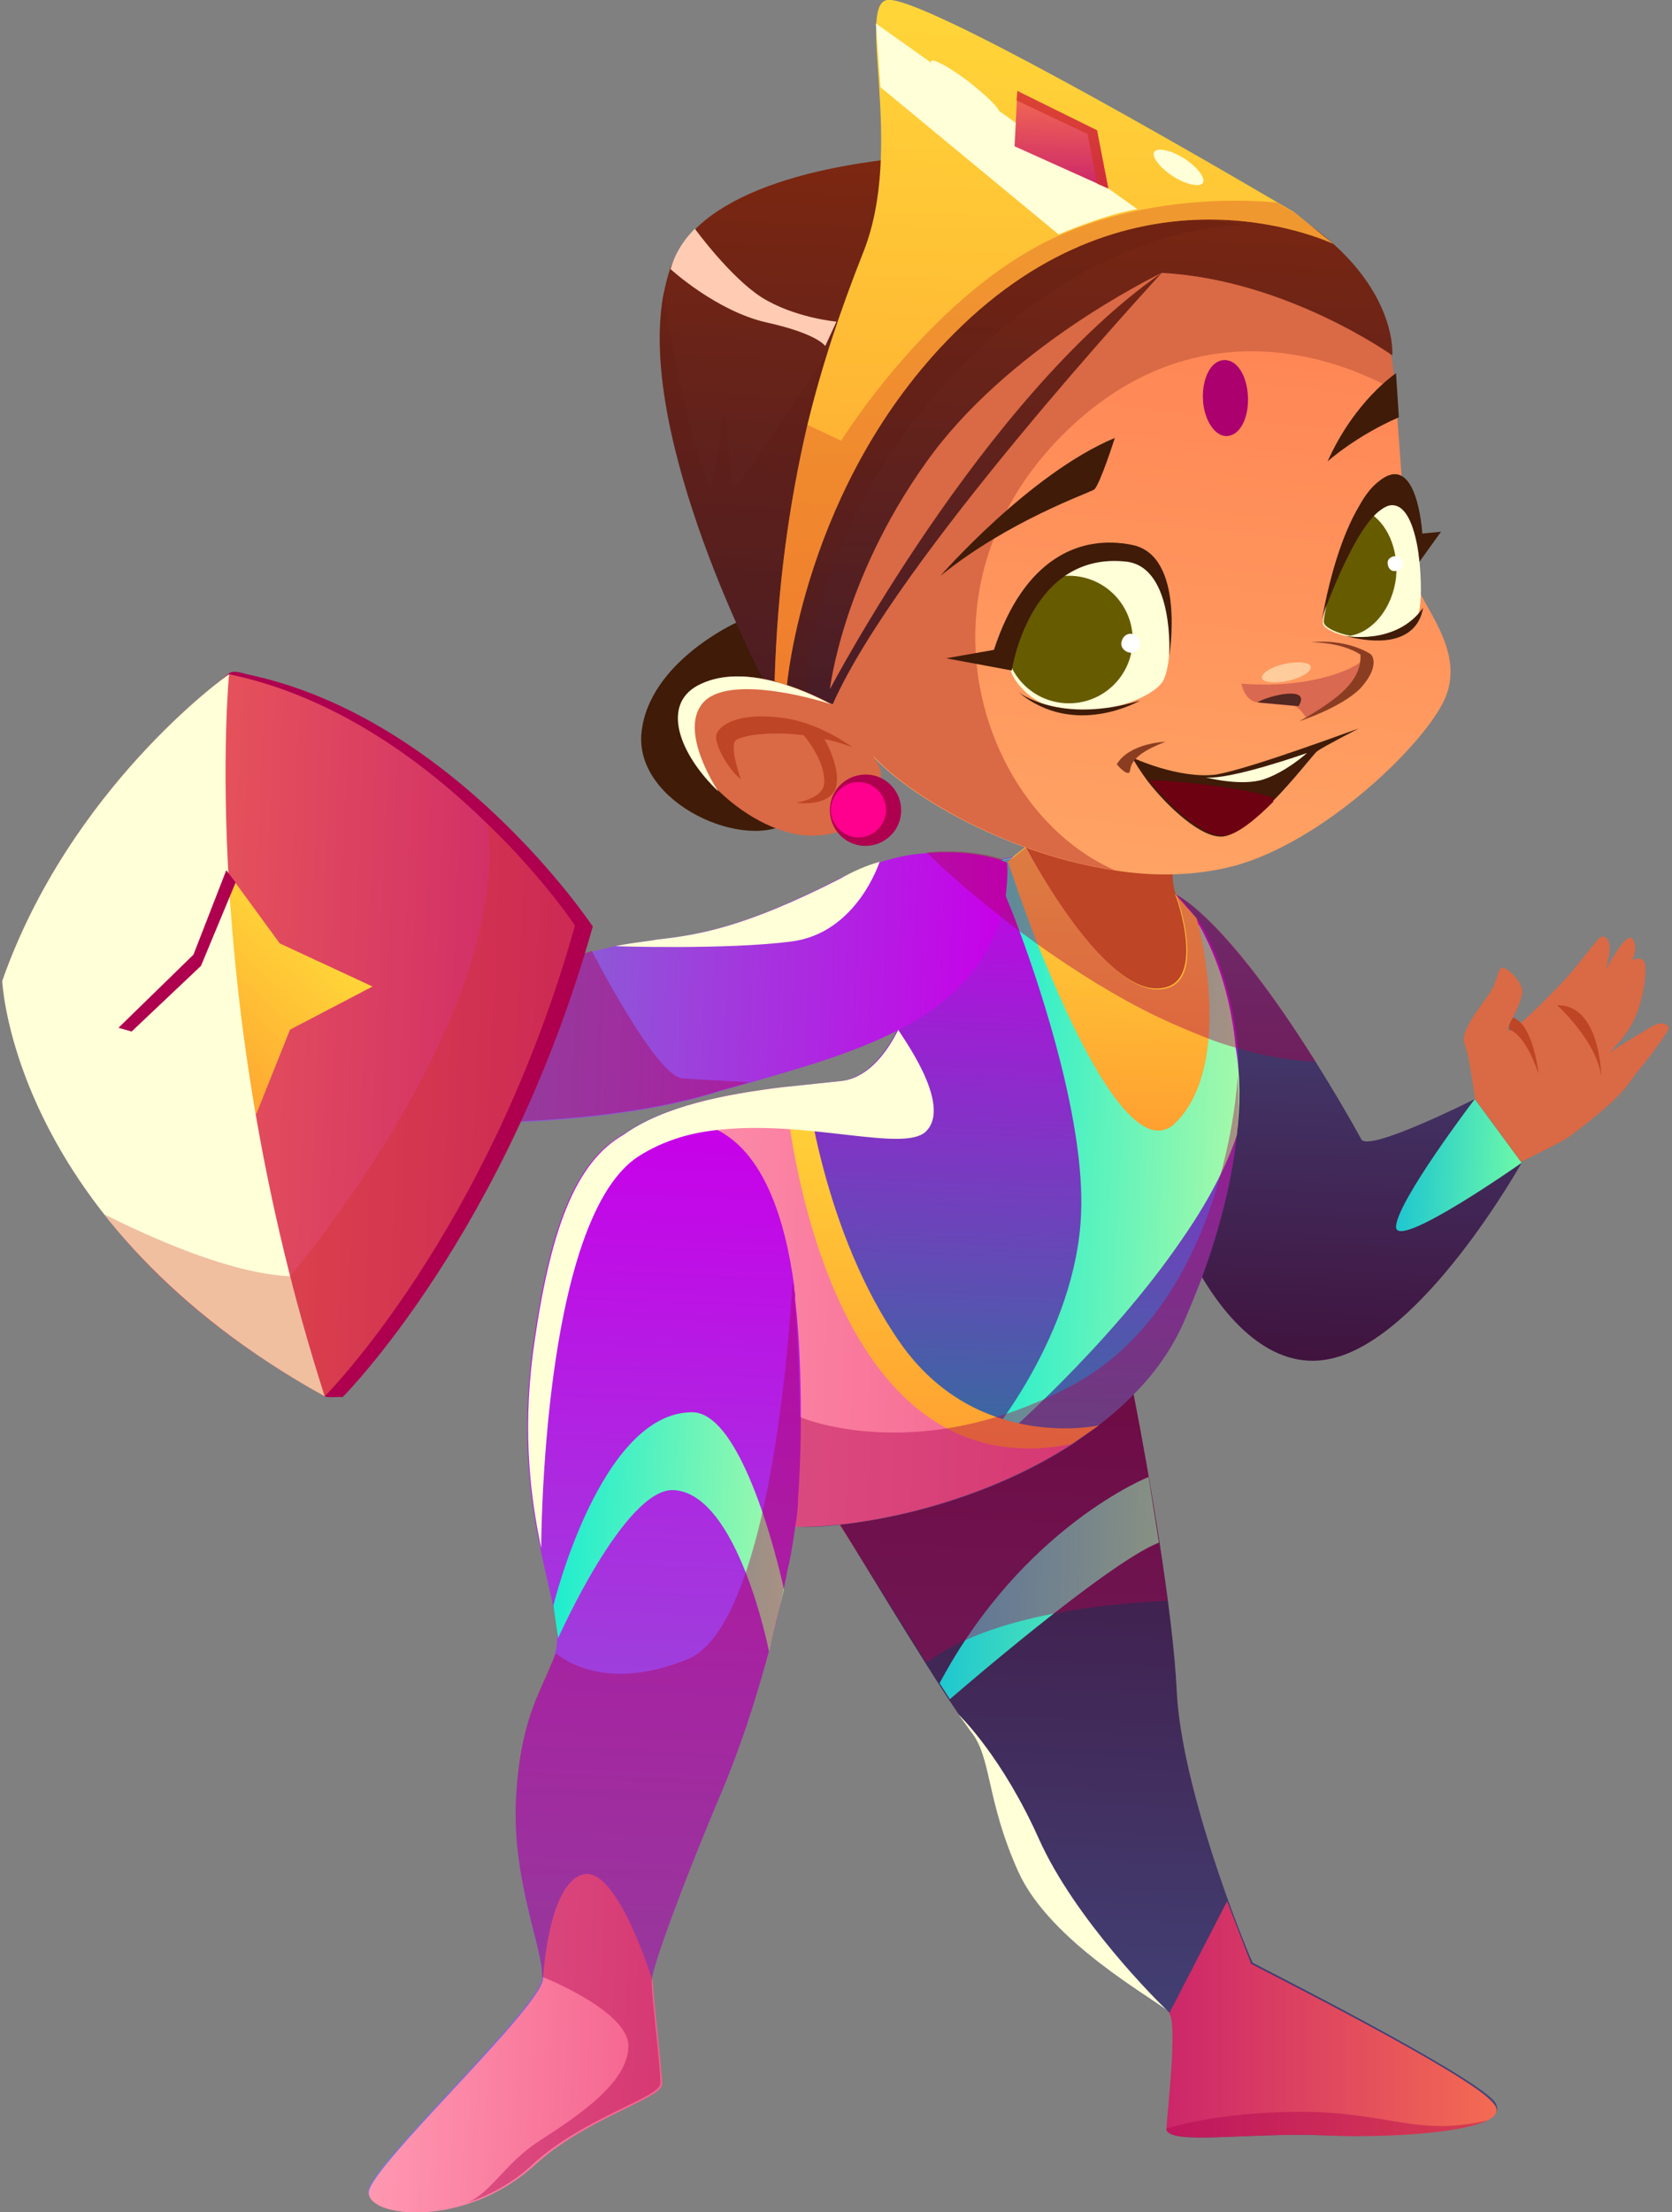 <svg width="369" height="488" viewBox="0 0 369 488" fill="none" xmlns="http://www.w3.org/2000/svg">
<rect x="0" y="0" width="369" height="488" fill="#808080" stroke="none"/>
<g clip-path="url(#clip0_36_2954)">
<path d="M329.818 253.62C329.818 253.62 326.922 247.827 326.301 246.173C325.68 244.518 324.439 233.14 323.198 230.244C321.957 227.141 328.37 220.314 329.611 217.625C330.645 214.936 330.852 213.694 331.472 213.488C332.093 213.281 334.782 215.142 335.816 217.832C336.851 220.521 331.886 226.934 332.92 227.348C333.955 227.761 340.367 221.348 344.918 216.591C349.469 211.626 352.158 207.282 353.399 206.661C354.641 206.247 355.675 208.109 355.054 211.005C354.434 213.901 354.434 213.901 354.434 213.901C354.434 213.901 358.778 205.42 360.226 207.075C361.674 208.73 360.226 211.833 360.226 211.833C360.226 211.833 362.294 210.798 362.915 212.246C363.535 213.694 362.915 220.935 360.019 226.106C358.364 229.209 355.054 232.312 355.054 232.312C355.054 232.312 357.537 230.658 360.639 228.796C364.57 226.52 366.431 224.658 368.293 226.52C368.707 226.934 364.156 233.14 361.674 236.036C359.191 238.932 359.605 240.794 346.366 250.724C345.125 251.758 332.3 257.964 332.3 257.964L329.818 253.62Z" fill="#DA6945"/>
<path d="M291.756 471.037C275.414 470.416 257.417 473.312 257.624 469.589C257.831 465.865 260.107 446.42 258.245 444.144C258.245 444.144 258.245 444.144 258.038 443.937C254.728 441.041 231.974 428.629 224.941 413.114C217.701 396.978 219.149 387.876 214.391 382.084C213.77 381.257 212.943 380.015 211.702 378.36C204.048 367.19 186.672 338.228 185.431 336.366C185.431 336.366 224.113 301.819 250.177 307.612C253.487 324.575 258.865 355.398 259.693 372.982C260.727 394.496 274.173 428.009 276.448 432.973C278.31 434.008 324.646 457.384 329.818 463.59C334.782 470.209 307.891 471.658 291.756 471.037Z" fill="url(#paint0_linear_36_2954)"/>
<path d="M335.816 256.516C335.816 256.516 314.096 295.407 293.617 299.751C280.379 302.647 270.449 290.442 265.278 281.753C262.796 277.616 261.348 274.099 260.934 273.479V273.272L258.245 248.655L255.556 224.244L254.935 218.245H255.142C267.14 218.659 259.9 197.972 259.486 197.352C260.313 197.765 270.656 202.937 290.308 234.174C293.411 239.139 296.927 244.931 300.444 251.344C302.099 254.24 325.474 242.449 325.474 242.449L335.816 256.516Z" fill="url(#paint1_linear_36_2954)"/>
<path d="M272.932 250.516C271.897 260.445 269.208 270.995 265.278 281.753C264.037 285.062 262.589 288.579 261.141 291.889C258.452 297.888 254.728 303.06 250.177 307.611C246.247 311.748 241.489 315.265 236.732 318.575C220.597 329.125 200.738 334.711 185.431 336.366C181.914 336.779 178.605 336.986 175.709 336.779C175.088 336.779 174.674 336.779 174.054 336.779C174.054 336.779 171.985 335.124 168.882 332.021C166.193 329.539 162.677 326.022 158.746 321.885C146.542 309.266 131.027 290.648 127.718 275.96C127.304 273.685 126.89 271.616 127.097 269.547C127.304 266.858 127.718 264.583 128.338 262.514C129.993 257.342 133.096 253.412 137.44 250.309C146.128 244.103 159.367 241.413 173.226 239.759C177.157 239.345 181.087 238.931 185.017 238.517C190.602 238.104 194.946 233.346 198.049 227.14C204.876 214.107 207.151 194.455 208.599 192.8C208.806 192.8 209.013 192.593 209.426 192.593C213.15 191.352 216.46 190.524 219.769 189.903C220.39 189.697 221.01 189.697 221.424 189.49C222.045 189.283 222.665 189.283 223.286 189.076C224.734 188.869 225.975 188.662 227.216 188.662C227.216 188.662 227.216 188.662 227.423 188.662C239.834 187.421 249.143 189.903 255.763 194.248L227.423 188.662C231.146 195.489 244.179 217.417 254.728 218.037H254.935C266.933 218.451 259.693 197.764 259.279 197.144C260.52 198.178 261.555 199.419 262.589 200.661L262.796 200.867L263.83 202.316L264.037 202.522C265.071 203.764 265.899 205.212 266.519 206.66C270.036 213.693 272.311 221.968 273.139 231.07C273.345 233.139 273.345 235.001 273.345 237.069C273.552 241.62 273.345 245.965 272.932 250.516Z" fill="url(#paint2_linear_36_2954)"/>
<path d="M272.932 250.517C270.449 257.965 266.105 265.826 260.934 273.273C244.592 297.27 220.183 318.163 220.183 318.163L217.907 317.542C217.907 317.542 237.559 294.373 238.593 267.687C239.421 247.828 230.112 219.281 225.147 205.834C223.493 201.283 222.251 198.387 222.251 198.387L221.631 196.732L219.355 190.112C219.976 189.905 220.597 189.905 221.01 189.698C221.631 189.492 222.251 189.492 222.872 189.285C224.32 189.078 225.561 188.871 226.802 188.871C226.802 188.871 226.802 188.871 227.009 188.871C239.421 187.63 248.729 190.112 255.349 194.456L227.009 188.871C230.733 195.698 243.765 217.626 254.314 218.246H254.521C266.519 218.66 259.279 197.973 258.865 197.353C260.106 198.387 261.141 199.628 262.175 200.869L262.382 201.076L263.416 202.524L263.623 202.731C264.657 203.972 265.485 205.42 266.105 206.868C269.622 213.902 271.897 222.177 272.725 231.279C273.759 237.278 273.759 243.691 272.932 250.517Z" fill="url(#paint3_linear_36_2954)"/>
<path d="M261.348 200.249C261.348 200.249 265.898 230.244 254.728 227.348C248.109 225.693 225.768 192.388 225.768 192.388L225.975 186.182L258.865 192.595C258.865 192.388 258.245 196.939 261.348 200.249Z" fill="#BE4526"/>
<path d="M222.045 196.731C221.838 198.8 221.424 200.455 220.804 202.317C217.287 214.315 208.599 221.969 198.049 227.348C187.913 232.52 175.915 235.829 165.159 238.932C162.47 239.76 159.78 240.381 157.298 241.208C141.784 245.966 122.339 247.414 108.48 247.828C98.344 248.035 91.311 247.828 91.311 247.828L91.517 229.21C91.517 229.21 91.517 229.21 108.687 219.28C114.685 215.97 120.064 213.488 124.822 211.833C126.683 211.212 128.545 210.592 130.407 209.971C132.268 209.557 133.923 209.144 135.578 208.73C139.508 207.902 142.611 207.695 144.68 207.282C153.988 206.247 164.124 204.592 185.224 193.835C188.12 192.387 191.016 191.146 193.912 190.319C197.635 189.077 200.945 188.457 204.048 188.25C212.736 187.422 218.942 189.077 221.217 189.905C221.838 190.112 222.252 190.319 222.252 190.319C222.458 192.387 222.252 194.663 222.045 196.731Z" fill="url(#paint4_linear_36_2954)"/>
<path d="M333.128 227.141C333.128 227.141 336.437 227.762 339.54 236.864C339.54 236.864 338.506 226.314 333.955 224.452C333.748 224.659 332.714 226.314 333.128 227.141Z" fill="#BE4526"/>
<path d="M343.677 221.761C343.677 221.761 352.365 229.622 353.4 237.483C353.4 237.483 353.193 221.554 343.677 221.761Z" fill="#BE4526"/>
<path d="M319.061 153.703C314.924 163.839 291.963 185.974 271.897 191.146C263.623 193.214 254.728 193.421 245.833 191.973C223.7 188.663 202.393 176.872 193.085 167.356C181.501 155.358 179.018 146.049 179.018 146.049C179.018 146.049 185.224 126.189 193.912 107.158C200.118 93.504 207.565 80.058 214.805 74.68C215.425 74.266 215.839 73.852 216.46 73.645C234.456 63.302 268.174 51.924 268.174 51.924L306.236 75.714C306.856 77.576 307.27 81.506 307.891 86.264C309.132 100.124 310.166 121.845 311.614 127.017C314.096 134.05 323.198 143.359 319.061 153.703Z" fill="url(#paint5_linear_36_2954)"/>
<path d="M246.04 191.973C223.906 188.663 202.6 176.872 193.291 167.356C181.707 155.358 179.225 146.049 179.225 146.049C179.225 146.049 185.431 126.189 194.119 107.158L215.011 74.68C215.632 74.266 216.046 73.852 216.666 73.645C234.663 63.302 268.381 51.924 268.381 51.924L306.443 75.714C307.063 77.576 307.477 81.506 308.098 86.264C306.029 85.23 268.588 61.854 234.456 95.987C200.118 130.534 216.666 179.147 246.04 191.973Z" fill="#DA6945"/>
<path d="M162.47 137.36C162.47 137.36 143.232 146.048 141.577 161.563C139.922 177.285 164.952 188.249 174.674 181.009C184.397 173.975 177.777 152.461 177.777 152.461L162.47 137.36Z" fill="#3F1B08"/>
<path d="M256.797 149.979C255.349 153.082 246.661 157.219 236.732 156.805C226.803 156.392 223.079 148.738 223.079 147.91C222.872 147.29 226.803 132.395 231.974 127.43C237.145 122.259 248.729 121.017 253.694 124.948C258.452 128.878 259.279 144.807 256.797 149.979Z" fill="#FFFFD8"/>
<path d="M313.062 135.292C312.028 138.602 309.339 139.637 304.374 140.671C302.306 141.085 300.03 140.878 297.755 140.464C294.652 139.844 292.17 138.602 291.963 137.568C291.756 135.913 294.445 124.742 299.203 116.674C300.03 115.226 300.858 114.192 301.685 113.158C305.822 108.193 309.753 107.572 310.58 108.607C311.614 109.848 312.855 119.571 313.269 123.915C313.269 123.708 314.097 131.983 313.062 135.292Z" fill="#FFFFD8"/>
<path d="M300.237 146.048C300.237 146.048 297.755 148.324 289.894 149.979C282.034 151.634 273.966 150.806 273.966 150.806C273.966 150.806 274.587 154.53 277.483 154.943C280.379 155.357 284.309 155.564 285.55 155.771C286.584 155.771 288.239 158.253 288.239 158.253C288.239 158.253 297.134 153.495 299.203 151.22C301.271 149.151 300.237 146.048 300.237 146.048Z" fill="#DA6951"/>
<path d="M286.584 155.768C289.48 151.217 280.379 153.286 277.483 154.941L286.584 155.768Z" fill="#532722"/>
<path d="M286.791 159.08C286.791 159.08 295.893 156.184 300.237 151.839C304.374 147.288 303.133 144.599 302.306 144.185C301.685 143.771 296.72 140.875 289.274 141.703C289.274 141.703 295.686 141.496 300.237 144.392C300.237 144.392 300.651 147.702 297.962 150.805C295.272 154.529 286.791 159.08 286.791 159.08Z" fill="#8B3D22"/>
<path opacity="0.5" d="M278.517 149.565C278.724 150.599 281.413 150.806 284.309 150.185C287.205 149.565 289.48 148.117 289.274 147.082C289.067 146.048 286.378 145.841 283.482 146.462C280.586 147.082 278.31 148.531 278.517 149.565Z" fill="#FFFFD8"/>
<path d="M296.72 140.257C296.72 140.257 308.097 142.532 314.096 134.051C313.889 134.051 313.683 144.601 296.72 140.257Z" fill="#3F1B08"/>
<path d="M235.904 155.15C243.673 155.15 249.971 148.852 249.971 141.083C249.971 133.314 243.673 127.016 235.904 127.016C228.136 127.016 221.838 133.314 221.838 141.083C221.838 148.852 228.136 155.15 235.904 155.15Z" fill="#675B00"/>
<path d="M308.098 127.43C307.27 134.257 302.926 139.429 297.962 140.256C294.859 139.636 292.376 138.394 292.17 137.36C291.963 135.705 294.652 124.534 299.41 116.466C300.237 115.018 301.064 113.984 301.892 112.95C306.029 115.225 308.718 121.018 308.098 127.43Z" fill="#675B00"/>
<path d="M318.027 117.293L313.269 123.913C313.269 123.913 312.235 110.467 306.65 111.501C305.822 111.708 305.202 112.122 304.374 112.742C299.616 116.466 294.652 128.671 292.583 134.05C291.963 135.705 291.756 136.739 291.756 136.739C291.756 136.739 291.963 135.498 292.376 133.429C293.411 128.257 295.893 118.328 300.03 111.501C301.271 109.226 302.719 107.364 304.374 106.123C312.855 99.296 313.89 117.707 313.89 117.707L318.027 117.293Z" fill="#3F1B08"/>
<path d="M309.546 124.535C309.546 125.363 308.718 125.983 307.684 125.983C306.856 125.983 306.236 125.156 306.236 124.121C306.236 123.294 307.063 122.673 308.098 122.673C309.132 122.88 309.752 123.708 309.546 124.535Z" fill="white"/>
<path d="M251.625 142.117C251.419 143.358 250.384 144.186 249.35 143.979C248.109 143.772 247.281 142.738 247.488 141.704C247.695 140.462 248.729 139.635 249.764 139.842C250.798 140.049 251.625 141.083 251.625 142.117Z" fill="white"/>
<path d="M258.038 144.807C258.038 144.807 261.761 122.465 249.764 120.19C238.386 117.914 225.975 123.086 219.355 143.359L208.806 145.221L223.286 147.91C223.286 147.91 227.216 121.431 248.729 123.913C259.279 125.362 258.038 144.807 258.038 144.807Z" fill="#3F1B08"/>
<path d="M224.734 152.669C224.734 152.669 233.836 159.909 251.625 154.53C251.625 154.53 237.145 163.012 224.734 152.669Z" fill="#3F1B08"/>
<path d="M207.564 127.016C207.564 127.016 227.216 104.467 246.04 96.606C246.04 96.606 242.73 106.95 241.489 107.984C240.248 108.812 222.665 114.811 207.564 127.016Z" fill="#3F1B08"/>
<path d="M308.098 82.334C308.098 82.334 298.996 88.333 292.997 101.779C292.997 101.779 299.203 96.194 308.718 92.056L308.098 82.334Z" fill="#3F1B08"/>
<path d="M299.823 160.735C298.996 161.149 292.169 164.666 290.721 165.7C289.894 166.321 285.55 172.113 280.585 177.078C276.862 180.801 272.932 184.111 270.036 184.525C265.278 185.146 257.624 177.905 253.28 172.32C251.625 170.044 250.384 168.183 249.97 167.148C249.97 167.148 260.106 171.906 268.381 170.872C276.448 169.424 298.375 161.149 299.823 160.735Z" fill="#3F1B08"/>
<path d="M257.211 163.633C257.211 163.633 249.35 163.839 246.454 168.597C246.454 168.597 248.316 170.873 249.143 170.459C249.971 170.045 247.902 167.149 257.211 163.633Z" fill="#8B3D22"/>
<path d="M266.105 171.494C266.105 171.494 273.966 173.562 278.931 171.907C283.895 170.252 288.446 166.115 288.446 166.115C288.446 166.115 271.484 172.114 266.105 171.494Z" fill="#FFFFD8"/>
<path d="M280.999 176.043V176.871C277.276 180.594 273.345 183.904 270.449 184.318C265.692 184.939 258.038 177.698 253.694 172.113C253.487 171.906 273.345 173.147 280.999 176.043Z" fill="#6D0011"/>
<path d="M275.414 87.505C275.621 92.056 273.759 95.987 270.863 96.194C268.174 96.401 265.692 92.677 265.485 88.126C265.278 83.575 267.14 79.644 270.036 79.438C272.932 79.231 275.207 82.748 275.414 87.505Z" fill="#AB006D"/>
<path d="M281.62 44.89C254.314 29.789 162.263 27.099 148.817 57.095C147.576 59.578 146.955 62.474 146.335 65.37C140.75 97.228 168.262 149.565 168.262 149.565L176.95 152.875L183.776 155.357C197.842 123.5 254.728 62.06 256.383 60.198C283.895 61.646 307.27 78.403 307.27 78.403C307.27 78.403 308.925 60.198 281.62 44.89ZM183.155 152.047C183.155 152.047 185.845 128.051 204.255 102.192C222.045 76.954 254.314 61.233 256.383 60.198C217.08 87.505 183.155 152.047 183.155 152.047Z" fill="url(#paint6_linear_36_2954)"/>
<path opacity="0.2" d="M274.587 49.648C274.587 49.648 241.903 48.407 209.426 83.781C176.95 118.949 177.984 152.668 177.984 152.668L177.156 152.875L168.468 149.565C168.468 149.565 140.75 97.435 146.542 65.37C146.748 66.611 150.265 91.642 156.884 108.605L159.987 89.781L161.642 108.812L189.154 68.266L179.432 107.778C180.259 106.537 205.703 67.025 228.871 56.061C252.66 44.684 274.587 49.648 274.587 49.648Z" fill="#5C1B12"/>
<path d="M294.238 53.786C292.79 53.165 250.384 33.513 210.461 73.645C177.364 106.744 173.64 151.427 173.64 151.427L170.951 150.186C171.572 129.706 174.054 111.502 178.191 93.711C181.294 80.885 185.431 68.473 190.602 55.441C199.704 32.271 188.948 1.241 195.774 8.05743e-05C203.014 -1.241 265.071 34.754 281.62 44.477C284.102 45.925 285.55 46.752 285.55 46.752L294.238 53.786Z" fill="url(#paint7_linear_36_2954)"/>
<path d="M266.726 229.003C266.105 236.244 264.037 243.277 259.279 247.828C258.865 248.242 258.658 248.449 258.245 248.656C249.143 254.241 236.731 227.555 229.078 208.523C225.147 198.387 222.458 190.112 222.458 190.112L223.286 189.285L224.527 188.25L226.389 186.802C226.389 186.802 226.802 187.423 227.423 188.664C231.146 195.491 244.178 217.419 254.728 218.039H254.935C266.933 218.453 259.693 197.766 259.279 197.146L264.037 202.524C264.45 203.352 267.76 216.384 266.726 229.003Z" fill="url(#paint8_linear_36_2954)"/>
<path d="M236.525 318.575C215.839 332.022 189.154 337.4 174.054 336.78C174.054 336.78 167.227 330.781 158.746 322.092L157.298 308.232L128.338 262.721C133.303 247.206 152.54 242.241 173.226 239.759C173.226 239.759 186.258 328.091 236.525 318.575Z" fill="url(#paint9_linear_36_2954)"/>
<path d="M176.122 330.78C176.122 332.435 175.915 334.503 175.502 336.779C175.088 339.468 174.674 342.778 173.847 346.088C171.158 360.362 165.986 379.394 159.16 395.529C150.472 416.009 144.059 433.8 143.852 436.696C143.646 439.799 145.921 456.555 145.714 459.658C145.507 462.761 128.959 467.105 117.788 477.242C113.238 481.586 108.066 484.275 103.101 485.93C102.274 486.137 101.653 486.344 100.826 486.551C90.276 489.24 81.175 486.965 81.175 483.448C81.381 477.863 119.443 442.488 119.65 436.282C119.857 430.076 113.031 414.975 113.858 397.391C114.686 380.221 119.03 373.808 121.512 367.602C122.339 365.534 122.96 363.672 122.96 361.396C123.167 357.259 121.098 350.639 119.236 341.537C116.961 330.78 115.099 316.713 117.375 298.715C121.098 270.995 126.89 256.308 137.44 250.308C139.508 249.274 141.577 248.447 144.059 247.826C149.644 246.585 154.402 247.205 158.333 249.274C168.469 254.446 173.226 268.513 175.295 283.821C175.295 283.821 175.295 284.028 175.295 284.235C175.295 284.648 175.502 285.062 175.502 285.683C175.502 285.683 175.502 285.683 175.502 285.89C175.502 286.097 175.502 286.51 175.502 286.717C176.536 295.819 176.743 304.921 176.743 312.782C176.743 321.057 176.329 327.884 176.122 330.78Z" fill="url(#paint10_linear_36_2954)"/>
<path d="M123.167 361.397C123.167 361.397 137.854 328.298 148.61 328.712C162.883 329.333 169.71 364.293 169.71 364.293L173.019 350.64C173.019 350.64 164.745 311.542 152.747 311.542C132.475 311.542 122.132 354.157 122.132 354.157L123.167 361.397Z" fill="url(#paint11_linear_36_2954)"/>
<path d="M253.487 325.817C253.487 325.817 225.768 336.781 207.358 371.328L209.633 374.845C209.633 374.845 244.178 344.849 255.762 340.298L253.487 325.817Z" fill="url(#paint12_linear_36_2954)"/>
<path d="M146.128 459.866C145.921 462.969 129.372 467.314 118.202 477.45C102.688 491.724 81.174 489.242 81.381 483.656C81.588 478.071 119.65 442.696 119.857 436.49C119.857 436.49 120.891 415.804 128.545 413.528C136.199 411.253 144.059 437.111 144.059 437.111C144.059 440.007 146.128 456.763 146.128 459.866Z" fill="url(#paint13_linear_36_2954)"/>
<path d="M328.37 467.726C321.957 470.829 303.96 471.657 291.756 471.036C275.621 470.416 257.417 473.312 257.417 469.588C257.624 465.864 259.9 446.419 258.038 444.143L270.863 419.319V419.526L276.035 432.973V433.179C277.483 434.007 324.439 457.59 329.404 463.796C331.059 465.451 330.231 466.692 328.37 467.726Z" fill="url(#paint14_linear_36_2954)"/>
<path d="M325.474 242.448C325.474 242.448 308.304 264.996 308.098 270.582C307.891 276.167 335.817 256.515 335.817 256.515L325.474 242.448Z" fill="url(#paint15_linear_36_2954)"/>
<path d="M236.525 318.576L242.524 314.438C242.524 314.438 215.632 320.437 198.67 296.234C181.707 272.03 177.984 239.345 177.984 239.345L173.226 239.966C173.226 239.759 179.846 329.746 236.525 318.576Z" fill="url(#paint16_linear_36_2954)"/>
<path d="M147.99 59.37C147.99 59.37 158.126 68.679 169.296 71.162C180.466 73.644 182.121 76.333 182.121 76.333L184.603 70.955C184.603 70.955 175.295 70.127 168.055 65.576C161.022 61.025 153.368 50.475 153.368 50.475C153.368 50.475 149.438 53.992 147.99 59.37Z" fill="#FFCCB3"/>
<path opacity="0.31" d="M294.238 53.785C292.79 53.165 250.384 33.512 210.461 73.644C177.364 106.743 173.64 151.427 173.64 151.427L170.951 150.185C171.572 129.706 174.054 111.501 178.191 93.711L185.638 97.227C185.638 97.227 206.117 64.129 233.836 51.923C251.625 44.062 270.656 43.649 281.827 44.683C284.309 46.131 285.757 46.959 285.757 46.959L294.238 53.785Z" fill="#CF3125"/>
<path d="M194.326 19.24L233.629 51.718C233.629 51.718 243.558 47.374 251.005 46.133L193.292 5.173L194.326 19.24Z" fill="#FFFFD8"/>
<path d="M220.39 24.824C219.976 25.444 216.253 23.376 212.116 20.273C207.978 17.17 205.082 14.067 205.496 13.446C205.91 12.825 209.633 14.894 213.77 17.997C217.908 21.307 221.01 24.203 220.39 24.824Z" fill="#FFFFD8"/>
<path d="M265.485 40.339C264.864 41.374 261.761 40.753 258.865 38.891C255.969 37.029 254.108 34.547 254.728 33.513C255.349 32.478 258.452 33.099 261.348 34.961C264.244 36.823 266.105 39.305 265.485 40.339Z" fill="#FFFFD8"/>
<path d="M223.906 32.271L224.527 20.066L242.11 28.754L244.592 41.58L223.906 32.271Z" fill="url(#paint17_linear_36_2954)"/>
<path opacity="0.65" d="M224.527 20.066L224.32 22.135L240.041 29.582L242.11 40.546L244.592 41.58L242.11 28.754L224.527 20.066Z" fill="#CF3125"/>
<path d="M180.053 184.318C173.019 184.732 164.745 180.388 158.746 174.596C150.058 166.321 145.714 154.943 155.023 150.806C164.538 146.462 177.363 152.047 183.569 155.357C185.845 156.598 187.293 157.426 187.293 157.426L194.119 169.217C194.326 169.217 197.429 183.284 180.053 184.318Z" fill="#DA6945"/>
<path d="M181.914 163.012C183.983 163.426 186.052 164.047 188.12 164.874C188.12 164.874 180.673 159.082 171.778 158.255C162.47 157.22 158.746 160.116 158.126 161.978C157.505 163.84 160.401 169.425 163.504 171.908C163.504 171.908 161.022 165.081 162.263 163.426C163.09 162.392 169.503 161.151 177.364 162.185C177.364 162.185 182.121 167.564 181.914 172.735C181.708 176.252 175.709 177.079 175.709 177.079C175.709 177.079 182.742 178.114 184.397 173.976C185.638 170.46 182.949 164.667 181.914 163.012Z" fill="#BE4526"/>
<path opacity="0.42" d="M290.308 234.175C284.723 233.968 278.93 232.934 273.345 231.279C271.07 230.658 269.001 230.038 266.933 229.21C263.209 227.762 259.279 226.107 255.762 224.452C246.247 219.901 237.145 214.109 229.285 208.523C228.043 207.696 226.802 206.662 225.561 205.834C223.906 204.593 222.458 203.559 221.01 202.317C216.459 198.801 212.529 195.491 209.633 192.801C207.151 190.733 205.496 188.871 204.462 188.043C213.15 187.216 219.355 188.871 221.631 189.698C222.251 189.492 222.872 189.492 223.493 189.285L224.734 188.25L226.595 186.802L227.63 188.871C231.353 195.698 244.385 217.625 254.935 218.246H255.142C267.14 218.66 259.9 197.973 259.486 197.352C260.313 197.559 270.863 202.938 290.308 234.175Z" fill="#AE004F"/>
<path opacity="0.42" d="M272.932 250.516C271.898 260.446 269.208 270.996 265.278 281.753C264.037 285.063 262.589 288.58 261.141 291.89C258.452 297.889 254.728 303.06 250.177 307.612C250.177 307.612 254.935 331.194 257.624 353.122C228.457 354.57 212.736 360.57 204.462 366.776C195.153 352.088 185.845 336.987 185.224 336.366C181.708 336.78 178.398 336.987 175.502 336.78C175.088 339.469 174.674 342.779 173.847 346.089C171.158 360.363 165.986 379.394 159.16 395.53C150.472 416.01 144.059 433.801 143.853 436.697C143.646 439.8 145.921 456.556 145.714 459.659C145.507 462.762 128.959 467.106 117.788 477.243C113.238 481.587 108.066 484.276 103.102 485.931C108.48 483.656 111.376 477.243 119.03 472.278C127.718 466.693 138.474 459.452 138.681 451.591C139.095 443.73 119.65 436.076 119.65 436.076C119.857 429.87 113.031 414.769 113.858 397.185C114.686 380.015 119.03 373.602 121.512 367.396L122.753 364.707C122.753 364.707 132.475 374.016 151.92 365.948C159.781 362.638 165.159 347.951 168.675 331.815C173.64 308.853 174.881 282.787 174.881 282.787C174.881 282.994 174.881 283.201 175.088 283.615C175.088 283.615 175.088 283.822 175.088 284.029C175.088 284.442 175.295 284.856 175.295 285.477C175.295 285.477 175.295 285.477 175.295 285.684C175.295 285.89 175.295 286.304 175.295 286.511C176.329 295.613 176.536 312.576 176.536 312.576C177.364 312.99 203.221 323.54 236.732 305.543C270.243 287.545 273.139 238.932 273.139 237.277C273.552 241.621 273.346 245.965 272.932 250.516Z" fill="#AE004F"/>
<path d="M204.255 249.689C199.29 254.24 177.984 247 158.333 249.276C152.127 249.896 146.128 251.758 140.957 255.068C135.165 258.792 131.027 266.653 127.925 276.168C119.443 302.441 119.443 341.538 119.443 341.538C117.168 330.781 115.306 316.714 117.582 298.717C121.305 270.997 127.097 256.309 137.647 250.31C146.335 244.104 159.574 241.415 173.433 239.76C177.364 239.346 181.294 238.932 185.224 238.519C190.809 238.105 195.153 233.347 198.256 227.141C198.049 227.348 210.668 243.69 204.255 249.689Z" fill="#FFFFD8"/>
<path opacity="0.42" d="M165.366 238.725C162.676 239.552 159.987 240.173 157.505 241C141.991 245.758 122.546 247.206 108.687 247.62L125.028 211.625C126.89 211.005 128.752 210.384 130.613 209.763C130.613 209.763 144.887 237.691 150.679 237.897C156.678 238.311 165.366 238.725 165.366 238.725Z" fill="#AE004F"/>
<path d="M130.821 204.385C111.79 272.031 75.59 308.232 75.59 308.232C74.969 308.026 72.28 308.439 71.659 308.026C4.224 269.962 4.43 216.383 4.43 216.383C17.462 179.561 43.113 154.323 50.56 148.531C51.594 147.703 54.283 148.738 54.49 148.738C100.206 158.254 130.821 204.385 130.821 204.385Z" fill="#AE004F"/>
<path d="M126.89 204.178C107.859 271.823 71.659 308.025 71.659 308.025C48.905 295.406 33.39 281.339 23.047 267.893C1.534 240.38 0.5 216.383 0.5 216.383C15.394 173.975 49.525 149.358 50.56 148.737C74.555 153.702 94.413 168.803 107.859 182.043C120.064 193.834 126.89 204.178 126.89 204.178Z" fill="url(#paint18_linear_36_2954)"/>
<path d="M61.73 208.11L82.209 217.625L64.005 227.141L56.559 245.759L44.974 229.624L26.15 226.728L42.699 210.592L49.939 191.974L61.73 208.11Z" fill="url(#paint19_linear_36_2954)"/>
<path d="M71.659 308.026C2.569 269.755 0.5 216.383 0.5 216.383C15.394 173.976 49.525 149.358 50.56 148.738C50.56 148.531 43.526 220.521 71.659 308.026Z" fill="#FFFFD8"/>
<path d="M26.15 226.728L29.046 227.555L44.354 213.074L52.008 194.663L49.939 191.974L42.699 210.592L26.15 226.728Z" fill="#AE004F"/>
<path d="M12.084 231.484C13.118 236.035 12.704 240.173 11.257 240.38C9.809 240.587 7.74 237.277 6.706 232.519C5.671 227.968 6.085 223.83 7.533 223.623C8.981 223.417 11.257 226.933 12.084 231.484Z" fill="#FFFFD8"/>
<path d="M18.29 194.249C17.256 196.524 15.808 198.179 14.98 197.766C14.153 197.352 14.566 195.283 15.601 193.008C16.635 190.732 18.083 189.077 18.91 189.491C19.738 189.905 19.531 191.973 18.29 194.249Z" fill="#FFFFD8"/>
<path opacity="0.31" d="M126.89 204.177C107.859 271.823 71.659 308.025 71.659 308.025C48.905 295.406 33.391 281.339 23.048 267.893C33.391 273.064 50.767 280.925 64.005 281.546C64.005 281.546 112.824 224.244 107.652 181.836C120.064 193.834 126.89 204.177 126.89 204.177Z" fill="#CF3125"/>
<path d="M257.831 443.731C254.521 440.835 231.767 428.423 224.734 412.908C217.494 396.772 218.942 387.67 214.184 381.877C213.563 381.05 212.736 379.809 211.495 378.154C212.115 378.774 221.217 387.67 229.285 405.667C237.145 423.251 255.349 441.455 257.831 443.731Z" fill="#FFFFD8"/>
<path d="M155.643 154.529C149.231 160.528 158.126 173.975 158.539 174.595C149.851 166.321 145.507 154.943 154.816 150.806C164.331 146.461 177.157 152.047 183.362 155.357C181.708 154.736 162.056 148.737 155.643 154.529Z" fill="#FFFFD8"/>
<path d="M194.119 190.111C194.119 190.111 189.154 205.833 174.674 207.695C160.194 209.556 135.785 208.729 135.785 208.729C139.715 207.901 142.818 207.695 144.887 207.281C154.196 206.246 164.332 204.592 185.431 193.834C188.327 192.18 191.223 190.938 194.119 190.111Z" fill="#FFFFD8"/>
<path d="M198.877 179.147C198.67 183.491 194.946 186.801 190.602 186.594C186.258 186.387 182.949 182.663 183.155 178.319C183.362 173.975 187.086 170.665 191.43 170.872C195.774 171.079 199.083 174.802 198.877 179.147Z" fill="#AE004F"/>
<path d="M195.567 178.941C195.36 182.251 192.464 184.94 189.154 184.733C185.845 184.527 183.155 181.63 183.362 178.321C183.569 175.011 186.465 172.321 189.775 172.528C193.085 172.735 195.567 175.424 195.567 178.941Z" fill="#FE008D"/>
<path opacity="0.42" d="M328.37 467.727C321.957 470.83 303.96 471.658 291.756 471.037C275.621 470.416 257.417 473.312 257.417 469.589C257.417 469.589 268.174 465.865 287.205 465.865C306.236 465.865 312.855 471.451 328.37 467.727Z" fill="#AE004F"/>
</g>
<defs>
<linearGradient id="paint0_linear_36_2954" x1="254.878" y1="471.1" x2="261.861" y2="307.712" gradientUnits="userSpaceOnUse">
<stop stop-color="#43487E"/>
<stop offset="1" stop-color="#40133E"/>
</linearGradient>
<linearGradient id="paint1_linear_36_2954" x1="292.649" y1="300.178" x2="296.98" y2="198.867" gradientUnits="userSpaceOnUse">
<stop stop-color="#40133E"/>
<stop offset="1" stop-color="#43487E"/>
</linearGradient>
<linearGradient id="paint2_linear_36_2954" x1="196.831" y1="337.799" x2="203.271" y2="187.127" gradientUnits="userSpaceOnUse">
<stop stop-color="#1F7C93"/>
<stop offset="1" stop-color="#C800E9"/>
</linearGradient>
<linearGradient id="paint3_linear_36_2954" x1="216.967" y1="252.851" x2="272.982" y2="255.244" gradientUnits="userSpaceOnUse">
<stop stop-color="#1FEDCF"/>
<stop offset="1" stop-color="#A4F9A9"/>
</linearGradient>
<linearGradient id="paint4_linear_36_2954" x1="92.445" y1="215.169" x2="221.193" y2="220.671" gradientUnits="userSpaceOnUse">
<stop stop-color="#757CCF"/>
<stop offset="1" stop-color="#C800E9"/>
</linearGradient>
<linearGradient id="paint5_linear_36_2954" x1="244.72" y1="191.806" x2="260.49" y2="51.252" gradientUnits="userSpaceOnUse">
<stop stop-color="#FFA364"/>
<stop offset="1" stop-color="#FF8153"/>
</linearGradient>
<linearGradient id="paint6_linear_36_2954" x1="223.111" y1="157.107" x2="228.367" y2="34.136" gradientUnits="userSpaceOnUse">
<stop stop-color="#481D27"/>
<stop offset="1" stop-color="#7D2710"/>
</linearGradient>
<linearGradient id="paint7_linear_36_2954" x1="230.181" y1="153.97" x2="236.688" y2="1.726" gradientUnits="userSpaceOnUse">
<stop stop-color="#FFA031"/>
<stop offset="1" stop-color="#FFD638"/>
</linearGradient>
<linearGradient id="paint8_linear_36_2954" x1="242.958" y1="248.804" x2="245.57" y2="187.688" gradientUnits="userSpaceOnUse">
<stop stop-color="#FFA031"/>
<stop offset="1" stop-color="#FFD638"/>
</linearGradient>
<linearGradient id="paint9_linear_36_2954" x1="127.333" y1="286.314" x2="237.775" y2="291.034" gradientUnits="userSpaceOnUse">
<stop stop-color="#FF98B1"/>
<stop offset="1" stop-color="#F4618D"/>
</linearGradient>
<linearGradient id="paint10_linear_36_2954" x1="125.339" y1="489.431" x2="135.712" y2="246.724" gradientUnits="userSpaceOnUse">
<stop stop-color="#757CCF"/>
<stop offset="1" stop-color="#C800E9"/>
</linearGradient>
<linearGradient id="paint11_linear_36_2954" x1="123.014" y1="336.265" x2="173.669" y2="338.43" gradientUnits="userSpaceOnUse">
<stop stop-color="#1FEDCF"/>
<stop offset="1" stop-color="#A4F9A9"/>
</linearGradient>
<linearGradient id="paint12_linear_36_2954" x1="208.363" y1="349.36" x2="255.353" y2="351.369" gradientUnits="userSpaceOnUse">
<stop stop-color="#1FC7CF"/>
<stop offset="1" stop-color="#6DF9A9"/>
</linearGradient>
<linearGradient id="paint13_linear_36_2954" x1="82.917" y1="449.431" x2="146.398" y2="452.144" gradientUnits="userSpaceOnUse">
<stop stop-color="#FF98B1"/>
<stop offset="1" stop-color="#F4618D"/>
</linearGradient>
<linearGradient id="paint14_linear_36_2954" x1="257.461" y1="445.376" x2="330.398" y2="445.376" gradientUnits="userSpaceOnUse">
<stop stop-color="#CC266A"/>
<stop offset="1" stop-color="#F46B52"/>
</linearGradient>
<linearGradient id="paint15_linear_36_2954" x1="308.751" y1="256.633" x2="335.783" y2="257.788" gradientUnits="userSpaceOnUse">
<stop stop-color="#1FC7CF"/>
<stop offset="1" stop-color="#6DF9A9"/>
</linearGradient>
<linearGradient id="paint16_linear_36_2954" x1="206.105" y1="318.667" x2="209.442" y2="240.582" gradientUnits="userSpaceOnUse">
<stop stop-color="#FFA031"/>
<stop offset="1" stop-color="#FFD638"/>
</linearGradient>
<linearGradient id="paint17_linear_36_2954" x1="234.136" y1="41.167" x2="235.018" y2="20.534" gradientUnits="userSpaceOnUse">
<stop stop-color="#CC266A"/>
<stop offset="1" stop-color="#F46B52"/>
</linearGradient>
<linearGradient id="paint18_linear_36_2954" x1="0.099" y1="225.695" x2="125.824" y2="231.068" gradientUnits="userSpaceOnUse">
<stop stop-color="#F46B52"/>
<stop offset="1" stop-color="#CC266A"/>
</linearGradient>
<linearGradient id="paint19_linear_36_2954" x1="37.34" y1="236.807" x2="66.929" y2="203.893" gradientUnits="userSpaceOnUse">
<stop stop-color="#FFA031"/>
<stop offset="1" stop-color="#FFD638"/>
</linearGradient>
<clipPath id="clip0_36_2954">
<rect width="368" height="488" fill="white" transform="translate(0.5)"/>
</clipPath>
</defs>
</svg>
